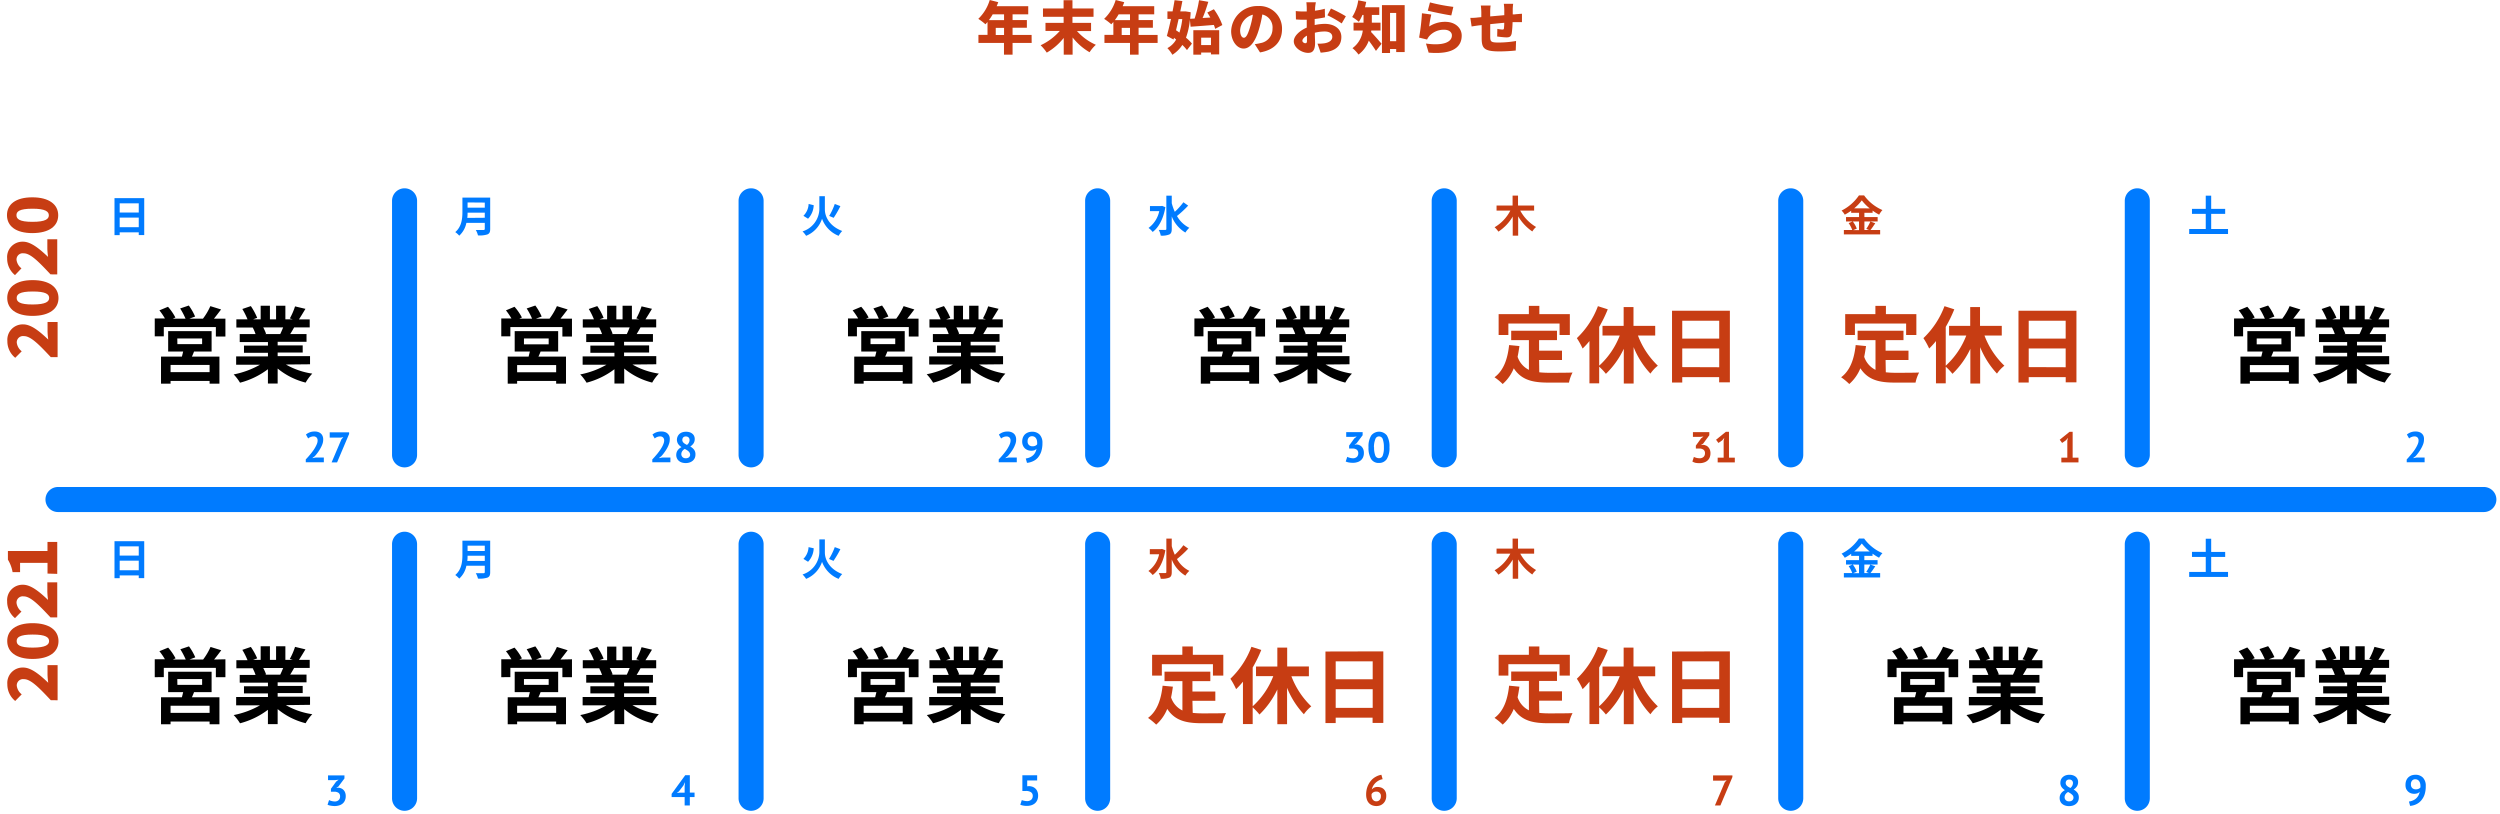 <svg id="Layer_1" data-name="Layer 1" xmlns="http://www.w3.org/2000/svg" width="698.72" height="227.39" viewBox="0 0 698.72 227.39"><defs><style>.cls-1{fill:#007bff;}.cls-2{fill:#c73d13;}</style></defs><title>Artboard 1</title><path class="cls-1" d="M694.21,143.11h-678a3.5,3.5,0,0,1,0-7h678a3.5,3.5,0,0,1,0,7Z"/><path class="cls-1" d="M306.78,226.61a3.5,3.5,0,0,1-3.5-3.5v-71a3.5,3.5,0,0,1,7,0v71A3.5,3.5,0,0,1,306.78,226.61Z"/><path class="cls-1" d="M209.92,226.61a3.5,3.5,0,0,1-3.5-3.5v-71a3.5,3.5,0,0,1,7,0v71A3.49,3.49,0,0,1,209.92,226.61Z"/><path class="cls-1" d="M403.64,226.61a3.49,3.49,0,0,1-3.5-3.5v-71a3.5,3.5,0,0,1,7,0v71A3.5,3.5,0,0,1,403.64,226.61Z"/><path class="cls-1" d="M113.07,226.61a3.49,3.49,0,0,1-3.5-3.5v-71a3.5,3.5,0,1,1,7,0v71A3.5,3.5,0,0,1,113.07,226.61Z"/><path class="cls-1" d="M500.49,226.61a3.5,3.5,0,0,1-3.5-3.5v-71a3.5,3.5,0,0,1,7,0v71A3.49,3.49,0,0,1,500.49,226.61Z"/><path class="cls-1" d="M597.35,226.61a3.5,3.5,0,0,1-3.5-3.5v-71a3.5,3.5,0,0,1,7,0v71A3.5,3.5,0,0,1,597.35,226.61Z"/><path class="cls-1" d="M306.78,130.63a3.5,3.5,0,0,1-3.5-3.5v-71a3.5,3.5,0,0,1,7,0v71A3.5,3.5,0,0,1,306.78,130.63Z"/><path class="cls-1" d="M209.92,130.63a3.5,3.5,0,0,1-3.5-3.5v-71a3.5,3.5,0,1,1,7,0v71A3.49,3.49,0,0,1,209.92,130.63Z"/><path class="cls-1" d="M403.64,130.63a3.49,3.49,0,0,1-3.5-3.5v-71a3.5,3.5,0,0,1,7,0v71A3.5,3.5,0,0,1,403.64,130.63Z"/><path class="cls-1" d="M113.07,130.63a3.49,3.49,0,0,1-3.5-3.5v-71a3.5,3.5,0,1,1,7,0v71A3.5,3.5,0,0,1,113.07,130.63Z"/><path class="cls-1" d="M500.49,130.63a3.5,3.5,0,0,1-3.5-3.5v-71a3.5,3.5,0,0,1,7,0v71A3.49,3.49,0,0,1,500.49,130.63Z"/><path class="cls-1" d="M597.35,130.63a3.5,3.5,0,0,1-3.5-3.5v-71a3.5,3.5,0,0,1,7,0v71A3.5,3.5,0,0,1,597.35,130.63Z"/><path class="cls-1" d="M90.33,122.88a3.61,3.61,0,0,1-.22,1.24,7.48,7.48,0,0,1-.57,1.22,10,10,0,0,1-.75,1.16c-.28.38-.55.72-.81,1l-.64.49v.06l.87-.17h2.3v1.32H85.46v-.8c.19-.2.41-.43.65-.7s.48-.56.72-.85.48-.61.72-.94a9.19,9.19,0,0,0,.62-1,7.08,7.08,0,0,0,.44-.94,2.6,2.6,0,0,0,.16-.87,1.19,1.19,0,0,0-.28-.81,1.16,1.16,0,0,0-.9-.32,2.07,2.07,0,0,0-.78.17,2,2,0,0,0-.68.41l-.62-1.1a3.61,3.61,0,0,1,1.06-.62,3.7,3.7,0,0,1,1.4-.23,2.81,2.81,0,0,1,.94.14,2,2,0,0,1,.75.42,1.84,1.84,0,0,1,.49.69A2.38,2.38,0,0,1,90.33,122.88Z"/><path class="cls-1" d="M92.68,129.23l2.75-6.46.53-.59-.72.12H92.15v-1.47h5.42v.46l-3.36,7.94Z"/><path class="cls-1" d="M40.31,55.38V65.7H38.78v-.76H33.45v.78H32V55.38Zm-6.86,1.44V59.4h5.33V56.82Zm5.33,6.68V60.82H33.45V63.5Z"/><path class="cls-1" d="M187.19,122.88a3.62,3.62,0,0,1-.23,1.24,6.68,6.68,0,0,1-.56,1.22,10.07,10.07,0,0,1-.76,1.16c-.27.38-.54.72-.81,1l-.63.49v.06l.86-.17h2.31v1.32h-5.06v-.8c.2-.2.41-.43.65-.7l.73-.85c.24-.31.48-.61.71-.94a11.3,11.3,0,0,0,.63-1,5.91,5.91,0,0,0,.43-.94,2.62,2.62,0,0,0,.17-.87,1.2,1.2,0,0,0-.29-.81,1.12,1.12,0,0,0-.89-.32,2.08,2.08,0,0,0-.79.17,2,2,0,0,0-.67.41l-.63-1.1a3.63,3.63,0,0,1,2.46-.85,2.87,2.87,0,0,1,1,.14,2,2,0,0,1,1.24,1.11A2.38,2.38,0,0,1,187.19,122.88Z"/><path class="cls-1" d="M189,127.18a2.47,2.47,0,0,1,.11-.75,1.9,1.9,0,0,1,.31-.6,2.65,2.65,0,0,1,.46-.49,5,5,0,0,1,.59-.39,3.1,3.1,0,0,1-.93-.86,2.21,2.21,0,0,1,.34-2.79,2.35,2.35,0,0,1,.8-.47,3.19,3.19,0,0,1,1.06-.16,3,3,0,0,1,1,.14,2.06,2.06,0,0,1,.76.41,1.74,1.74,0,0,1,.5.64,2.05,2.05,0,0,1,.17.83,2.17,2.17,0,0,1-.32,1.2,3.09,3.09,0,0,1-.93.9,3.53,3.53,0,0,1,1.09.93,2.14,2.14,0,0,1,.36,1.29,2.38,2.38,0,0,1-.19,1,2.31,2.31,0,0,1-.56.75,2.63,2.63,0,0,1-.87.49,3.48,3.48,0,0,1-1.1.17,3.42,3.42,0,0,1-1.09-.16,2.48,2.48,0,0,1-.82-.45,1.92,1.92,0,0,1-.53-.7A2.06,2.06,0,0,1,189,127.18Zm3.87-.16a1,1,0,0,0-.14-.5,1.46,1.46,0,0,0-.34-.41,2.36,2.36,0,0,0-.47-.34l-.52-.31a2.07,2.07,0,0,0-.77.71,1.52,1.52,0,0,0-.21.75,1.14,1.14,0,0,0,.33.82,1.2,1.2,0,0,0,.92.34,1.39,1.39,0,0,0,.87-.26A1,1,0,0,0,192.89,127Zm-2.18-4.11a1.12,1.12,0,0,0,.11.5,1.1,1.1,0,0,0,.3.38,2.25,2.25,0,0,0,.42.3,5.42,5.42,0,0,0,.48.26,1.77,1.77,0,0,0,.72-1.35,1,1,0,0,0-.29-.76,1.08,1.08,0,0,0-.72-.26,1,1,0,0,0-.77.28A1,1,0,0,0,190.71,122.91Z"/><path class="cls-1" d="M137,64c0,.87-.21,1.27-.76,1.51a7,7,0,0,1-2.65.28,6,6,0,0,0-.6-1.5c.84,0,1.85,0,2.11,0s.39-.1.39-.35V62.28h-5.14a6.5,6.5,0,0,1-2,3.59,5.78,5.78,0,0,0-1.11-1c1.81-1.54,2-3.83,2-5.66V55.23H137Zm-1.51-3.14V59.44h-4.81c0,.45,0,1-.09,1.46Zm-4.81-4.28v1.46h4.81V56.62Z"/><path class="cls-1" d="M284,122.89a3.59,3.59,0,0,1-.22,1.23,8.47,8.47,0,0,1-.56,1.23,10.88,10.88,0,0,1-.76,1.15c-.28.38-.55.72-.81,1l-.64.49v.06l.87-.17h2.3v1.32h-5.05v-.8c.19-.2.41-.43.65-.7s.48-.55.72-.85.49-.61.72-.93a10.49,10.49,0,0,0,.62-1,5.62,5.62,0,0,0,.44-.94,2.55,2.55,0,0,0,.16-.87,1.19,1.19,0,0,0-.28-.81,1.15,1.15,0,0,0-.89-.31,2.06,2.06,0,0,0-.79.16,2.28,2.28,0,0,0-.68.41l-.62-1.1a3.84,3.84,0,0,1,1.06-.62,3.74,3.74,0,0,1,1.4-.23,2.91,2.91,0,0,1,.95.14,2.34,2.34,0,0,1,.74.42,1.84,1.84,0,0,1,.49.69A2.43,2.43,0,0,1,284,122.89Z"/><path class="cls-1" d="M285.69,123.46a3.43,3.43,0,0,1,.18-1.13,2.71,2.71,0,0,1,.54-.88,2.63,2.63,0,0,1,.87-.57,3.05,3.05,0,0,1,1.17-.21,2.82,2.82,0,0,1,2.13.81,3.29,3.29,0,0,1,.77,2.35,7.52,7.52,0,0,1-.35,2.41,5.18,5.18,0,0,1-.95,1.69,4.19,4.19,0,0,1-1.38,1,4.85,4.85,0,0,1-1.64.43l-.34-1.22a4.08,4.08,0,0,0,1.18-.33,3.29,3.29,0,0,0,.89-.59,2.9,2.9,0,0,0,.6-.8,3.27,3.27,0,0,0,.33-1,1.52,1.52,0,0,1-.61.43,2.69,2.69,0,0,1-.89.12,2.83,2.83,0,0,1-.9-.15,2.56,2.56,0,0,1-.81-.48,2.52,2.52,0,0,1-.57-.8A2.74,2.74,0,0,1,285.69,123.46Zm1.51-.08a1.34,1.34,0,0,0,.38,1,1.4,1.4,0,0,0,1,.35,1.74,1.74,0,0,0,.81-.16,1.42,1.42,0,0,0,.48-.38,4.12,4.12,0,0,0,0-.48,2.84,2.84,0,0,0-.08-.66,1.8,1.8,0,0,0-.26-.58,1.3,1.3,0,0,0-.44-.4,1.33,1.33,0,0,0-.65-.15,1.15,1.15,0,0,0-.91.38A1.59,1.59,0,0,0,287.2,123.38Z"/><path class="cls-1" d="M230.54,58.56c0,1.82,1.12,4.58,4.85,6a6.44,6.44,0,0,0-1,1.35,8.13,8.13,0,0,1-4.64-4.77,7.78,7.78,0,0,1-4.45,4.77,7.17,7.17,0,0,0-1-1.23,6.73,6.73,0,0,0,4.7-6.07V54.83h1.54Zm-3.12-1.21a5.73,5.73,0,0,1-1.58,3.78l-1.3-.81A4.93,4.93,0,0,0,226,57Zm7.46.26A28.32,28.32,0,0,1,233,60.88l-1.25-.53A17.88,17.88,0,0,0,233.31,57Z"/><path class="cls-1" d="M378.09,128.08a1.56,1.56,0,0,0,1.14-.39,1.34,1.34,0,0,0,.39-1,1.21,1.21,0,0,0-.41-1,2,2,0,0,0-1.29-.33h-.86v-.82l1.45-2,.69-.54-.95.1h-2v-1.32h4.59v.86l-1.7,2.26-.52.33v.06l.5-.07a2.4,2.4,0,0,1,.8.19,1.85,1.85,0,0,1,.66.45,2.26,2.26,0,0,1,.45.72,2.8,2.8,0,0,1,.16,1,2.86,2.86,0,0,1-.23,1.22,2.37,2.37,0,0,1-.65.87,2.6,2.6,0,0,1-1,.51,3.85,3.85,0,0,1-1.19.17,6.87,6.87,0,0,1-1.09-.09,3.47,3.47,0,0,1-.92-.28l.43-1.3a3.21,3.21,0,0,0,.68.26A3.76,3.76,0,0,0,378.09,128.08Z"/><path class="cls-1" d="M382.48,125a5.78,5.78,0,0,1,.76-3.28,2.79,2.79,0,0,1,4.39,0,6,6,0,0,1,.71,3.29,5.83,5.83,0,0,1-.76,3.3,2.52,2.52,0,0,1-2.18,1.08,2.43,2.43,0,0,1-2.21-1.13A6.2,6.2,0,0,1,382.48,125Zm1.56,0a6.34,6.34,0,0,0,.32,2.26,1.1,1.1,0,0,0,2.09.07,6,6,0,0,0,.33-2.33,6.53,6.53,0,0,0-.31-2.24,1.1,1.1,0,0,0-1.07-.79,1.07,1.07,0,0,0-1,.74A6.23,6.23,0,0,0,384,125Z"/><path class="cls-1" d="M325.71,57.9c-.55,3.25-1.87,5.69-3.56,6.93A5.5,5.5,0,0,0,321,63.71,7.84,7.84,0,0,0,324,59h-2.6V57.59h3.13l.26-.05Zm6.37-.43a29.64,29.64,0,0,1-3.13,2.9,8,8,0,0,0,3.46,3.3A6.28,6.28,0,0,0,331.3,65a9.17,9.17,0,0,1-3.81-4.52V64c0,.86-.19,1.29-.68,1.53a5.53,5.53,0,0,1-2.39.33,5.86,5.86,0,0,0-.56-1.6c.79,0,1.54,0,1.79,0s.33-.09.33-.29V54.68h1.51v2.11a16,16,0,0,0,.85,2.41,19.19,19.19,0,0,0,2.41-2.67Z"/><path class="cls-2" d="M475,128.08a1.54,1.54,0,0,0,1.13-.39,1.34,1.34,0,0,0,.39-1,1.18,1.18,0,0,0-.41-1,2,2,0,0,0-1.28-.33h-.86v-.82l1.45-2,.68-.54-.95.1h-2v-1.32h4.58v.86L476,124l-.53.33v.06l.51-.07a2.35,2.35,0,0,1,.79.19,1.69,1.69,0,0,1,.66.45,2.1,2.1,0,0,1,.45.72,2.59,2.59,0,0,1,.17,1,3,3,0,0,1-.23,1.22,2.37,2.37,0,0,1-.65.87,2.73,2.73,0,0,1-1,.51,3.74,3.74,0,0,1-1.18.17,7,7,0,0,1-1.1-.09A3.38,3.38,0,0,1,473,129l.42-1.3a3.52,3.52,0,0,0,.69.26A3.7,3.7,0,0,0,475,128.08Z"/><path class="cls-2" d="M480.07,127.91h1.67v-4.74l.18-.81-.58.71-1.06.73-.66-.9,2.73-2.21h.88v7.22h1.63v1.32h-4.79Z"/><path class="cls-2" d="M424.89,58.86a11.83,11.83,0,0,0,4.43,4.58,5.53,5.53,0,0,0-1.06,1.25,13.31,13.31,0,0,1-3.95-4.23v5.41h-1.52V60.52a12.79,12.79,0,0,1-4,4.22,7.32,7.32,0,0,0-1.07-1.23,11.36,11.36,0,0,0,4.4-4.65h-3.85V57.45h4.48V54.66h1.52v2.79h4.5v1.41Z"/><path class="cls-2" d="M576.12,127.91h1.67v-4.74l.18-.81-.57.7-1.07.74-.66-.9,2.74-2.21h.87v7.22h1.63v1.32h-4.79Z"/><path class="cls-2" d="M524.12,62.4c-.46.66-.93,1.39-1.35,1.89h2.71v1.23H515.34V64.29h2.34a8.3,8.3,0,0,0-1-1.93l1.09-.46h-1.83V60.67h3.64V59.48h-2.2V58.9A16.62,16.62,0,0,1,515.59,60a5.84,5.84,0,0,0-.89-1.15,12.76,12.76,0,0,0,4.85-4.23H521a12.34,12.34,0,0,0,5.12,4.09A6.59,6.59,0,0,0,525.2,60a15.22,15.22,0,0,1-1.83-1.14v.62h-2.29v1.19h3.7V61.9h-3.7v2.39h1.31l-.78-.32a11.93,11.93,0,0,0,1.14-2.07Zm-6.28-.5a8,8,0,0,1,1.11,2l-1,.42h1.62V61.9Zm4.72-3.66A12.82,12.82,0,0,1,520.35,56a12.78,12.78,0,0,1-2.12,2.22Z"/><path class="cls-1" d="M677.47,122.88a3.61,3.61,0,0,1-.22,1.24,7.48,7.48,0,0,1-.57,1.22,11.51,11.51,0,0,1-.75,1.16c-.28.38-.55.72-.81,1l-.64.49v.06l.87-.17h2.3v1.32h-5v-.8c.19-.2.41-.43.64-.7s.49-.56.73-.85.48-.61.72-.94a11.16,11.16,0,0,0,.62-1,7.08,7.08,0,0,0,.44-.94,2.6,2.6,0,0,0,.16-.87,1.19,1.19,0,0,0-.28-.81,1.16,1.16,0,0,0-.9-.32,2.07,2.07,0,0,0-.78.17,2,2,0,0,0-.68.41l-.62-1.1a3.61,3.61,0,0,1,1.06-.62,3.7,3.7,0,0,1,1.4-.23,2.81,2.81,0,0,1,.94.14,2,2,0,0,1,.75.42,1.84,1.84,0,0,1,.49.69A2.38,2.38,0,0,1,677.47,122.88Z"/><path class="cls-1" d="M622.71,64v1.4H611.85V64h4.63V59.78h-3.85V58.37h3.85V54.69H618v3.68h3.91v1.41H618V64Z"/><path class="cls-1" d="M93.52,224a1.54,1.54,0,0,0,1.14-.39,1.34,1.34,0,0,0,.39-1,1.21,1.21,0,0,0-.41-1,2,2,0,0,0-1.29-.33h-.86v-.82l1.45-2,.69-.54-.95.11h-2v-1.32h4.59v.86l-1.7,2.26-.52.33v.06l.5-.07a2.4,2.4,0,0,1,.8.19,1.85,1.85,0,0,1,.66.45,2,2,0,0,1,.45.72,2.79,2.79,0,0,1,.17,1,2.85,2.85,0,0,1-.24,1.22,2.27,2.27,0,0,1-.65.87,2.6,2.6,0,0,1-1,.51,4.17,4.17,0,0,1-1.19.17,5.89,5.89,0,0,1-1.09-.1,3,3,0,0,1-.91-.27l.42-1.3a3.1,3.1,0,0,0,.69.26A3.61,3.61,0,0,0,93.52,224Z"/><path class="cls-1" d="M40.31,151.26v10.32H38.78v-.76H33.45v.78H32V151.26Zm-6.86,1.44v2.58h5.33V152.7Zm5.33,6.68V156.7H33.45v2.68Z"/><path class="cls-1" d="M194.12,222.77H192.8v2.34h-1.45v-2.34h-3.64v-.89l3.81-5.23h1.28v4.88h1.32Zm-2.77-3.08.11-1h-.05l-.41.86-1.25,1.63-.6.45.77-.09h1.43Z"/><path class="cls-1" d="M137,159.92c0,.87-.21,1.27-.76,1.51a7,7,0,0,1-2.65.28,6,6,0,0,0-.6-1.5c.84,0,1.85,0,2.11,0s.39-.1.39-.35v-1.74h-5.14a6.5,6.5,0,0,1-2,3.59,5.78,5.78,0,0,0-1.11-1c1.81-1.54,2-3.83,2-5.66v-3.94H137Zm-1.51-3.14v-1.46h-4.81c0,.45,0,1-.09,1.46Zm-4.81-4.28V154h4.81V152.5Z"/><path class="cls-1" d="M287,223.9a1.75,1.75,0,0,0,1.21-.38,1.38,1.38,0,0,0,.43-1.06,1.17,1.17,0,0,0-.5-1.05,2.41,2.41,0,0,0-1.4-.34l-1,0v-4.4h4.13v1.47h-2.78v1.62l.49-.05a3.5,3.5,0,0,1,1.06.21,2.5,2.5,0,0,1,.81.54,2.32,2.32,0,0,1,.51.83,2.85,2.85,0,0,1,.18,1.08,3.06,3.06,0,0,1-.24,1.25,2.51,2.51,0,0,1-.66.9,2.93,2.93,0,0,1-1,.54,4.26,4.26,0,0,1-1.26.18,5.64,5.64,0,0,1-1-.09,3.65,3.65,0,0,1-.82-.24l.42-1.3a2.63,2.63,0,0,0,.6.18A3.72,3.72,0,0,0,287,223.9Z"/><path class="cls-1" d="M230.54,154.44c0,1.82,1.12,4.58,4.85,6a6.44,6.44,0,0,0-1,1.35,8.13,8.13,0,0,1-4.64-4.77,7.78,7.78,0,0,1-4.45,4.77,7.17,7.17,0,0,0-1-1.23,6.73,6.73,0,0,0,4.7-6.07v-3.74h1.54Zm-3.12-1.21a5.73,5.73,0,0,1-1.58,3.78l-1.3-.81a4.93,4.93,0,0,0,1.44-3.28Zm7.46.26a28.32,28.32,0,0,1-1.93,3.27l-1.25-.53a17.88,17.88,0,0,0,1.61-3.32Z"/><path class="cls-2" d="M387.44,222.51a3,3,0,0,1-.2,1.09,2.6,2.6,0,0,1-.56.88,2.68,2.68,0,0,1-.87.59,2.9,2.9,0,0,1-1.12.21,3.31,3.31,0,0,1-1.15-.2,2.56,2.56,0,0,1-.9-.59,2.7,2.7,0,0,1-.6-1,4.18,4.18,0,0,1-.22-1.39,6.6,6.6,0,0,1,.34-2.15,5.51,5.51,0,0,1,.93-1.67,4.66,4.66,0,0,1,1.36-1.15,4.84,4.84,0,0,1,1.63-.59l.35,1.24a3.32,3.32,0,0,0-1.1.37,4.36,4.36,0,0,0-.9.66,4.19,4.19,0,0,0-.66.86,3.35,3.35,0,0,0-.37,1,1.87,1.87,0,0,1,.62-.51,2,2,0,0,1,1-.21,3,3,0,0,1,1,.17,2.12,2.12,0,0,1,.77.49,2.28,2.28,0,0,1,.51.82A3.09,3.09,0,0,1,387.44,222.51Zm-1.51.08a1.18,1.18,0,0,0-1.32-1.34,1.48,1.48,0,0,0-.81.21,1.32,1.32,0,0,0-.47.51,2.15,2.15,0,0,0,0,.23v.19a1.88,1.88,0,0,0,.09.57,1.37,1.37,0,0,0,.24.5,1.22,1.22,0,0,0,.42.36,1.11,1.11,0,0,0,.6.14,1.19,1.19,0,0,0,.91-.38A1.4,1.4,0,0,0,385.93,222.59Z"/><path class="cls-2" d="M325.71,153.78c-.55,3.25-1.87,5.69-3.56,6.93a5.5,5.5,0,0,0-1.19-1.12,7.84,7.84,0,0,0,3-4.68h-2.6v-1.44h3.13l.26-.05Zm6.37-.43a29.64,29.64,0,0,1-3.13,2.9,8,8,0,0,0,3.46,3.3,6.28,6.28,0,0,0-1.11,1.33,9.21,9.21,0,0,1-3.81-4.52v3.54c0,.86-.19,1.29-.68,1.53a5.53,5.53,0,0,1-2.39.33,5.86,5.86,0,0,0-.56-1.6c.79,0,1.54,0,1.79,0s.33-.09.33-.29v-9.34h1.51v2.11a16,16,0,0,0,.85,2.41,19.19,19.19,0,0,0,2.41-2.67Z"/><path class="cls-2" d="M479.3,225.11l2.75-6.46.53-.59-.72.12h-3.08v-1.47h5.41v.46l-3.36,7.94Z"/><path class="cls-2" d="M424.89,154.74a11.83,11.83,0,0,0,4.43,4.58,5.53,5.53,0,0,0-1.06,1.25,13.31,13.31,0,0,1-3.95-4.23v5.41h-1.52V156.4a12.79,12.79,0,0,1-4,4.22,7.32,7.32,0,0,0-1.07-1.23,11.36,11.36,0,0,0,4.4-4.65h-3.85v-1.41h4.48v-2.79h1.52v2.79h4.5v1.41Z"/><path class="cls-1" d="M575.65,223.06a2.48,2.48,0,0,1,.1-.75,2.13,2.13,0,0,1,.31-.6,2.71,2.71,0,0,1,.47-.49,4.89,4.89,0,0,1,.58-.39,3.19,3.19,0,0,1-.92-.86,2,2,0,0,1-.34-1.21,2.29,2.29,0,0,1,.17-.87,2.11,2.11,0,0,1,.51-.71,2.47,2.47,0,0,1,.79-.47,3.23,3.23,0,0,1,1.06-.17,3.12,3.12,0,0,1,1,.15,2.42,2.42,0,0,1,.76.41,1.83,1.83,0,0,1,.49.64,1.9,1.9,0,0,1,.17.83,2.09,2.09,0,0,1-.32,1.2,3.09,3.09,0,0,1-.93.9,3.31,3.31,0,0,1,1.09.93,2.17,2.17,0,0,1,.37,1.29,2.38,2.38,0,0,1-.2,1,2.17,2.17,0,0,1-.56.75,2.68,2.68,0,0,1-.86.49,3.59,3.59,0,0,1-1.11.17,3.31,3.31,0,0,1-1.08-.16,2.54,2.54,0,0,1-.83-.45,1.84,1.84,0,0,1-.53-.7A2.21,2.21,0,0,1,575.65,223.06Zm3.86-.15a1.07,1.07,0,0,0-.13-.51A1.69,1.69,0,0,0,579,222a2.29,2.29,0,0,0-.46-.34l-.53-.31a2,2,0,0,0-.77.71,1.52,1.52,0,0,0-.21.75,1.14,1.14,0,0,0,.33.82,1.21,1.21,0,0,0,.92.34,1.39,1.39,0,0,0,.87-.26A1,1,0,0,0,579.51,222.91Zm-2.17-4.12a1,1,0,0,0,.11.5,1.2,1.2,0,0,0,.29.38,2.25,2.25,0,0,0,.42.3c.16.09.32.18.49.26a1.8,1.8,0,0,0,.72-1.35,1,1,0,0,0-.3-.76,1,1,0,0,0-.71-.25,1,1,0,0,0-.78.27A1,1,0,0,0,577.34,218.79Z"/><path class="cls-1" d="M524.12,158.28c-.46.66-.93,1.39-1.35,1.89h2.71v1.23H515.34v-1.23h2.34a8.3,8.3,0,0,0-1-1.93l1.09-.46h-1.83v-1.23h3.64v-1.19h-2.2v-.58a16.62,16.62,0,0,1-1.79,1.11,5.84,5.84,0,0,0-.89-1.15,12.76,12.76,0,0,0,4.85-4.23H521a12.34,12.34,0,0,0,5.12,4.09,6.59,6.59,0,0,0-.94,1.28,15.22,15.22,0,0,1-1.83-1.14v.62h-2.29v1.19h3.7v1.23h-3.7v2.39h1.31l-.78-.32a11.93,11.93,0,0,0,1.14-2.07Zm-6.28-.5a8,8,0,0,1,1.11,2l-1,.42h1.62v-2.39Zm4.72-3.66a12.82,12.82,0,0,1-2.21-2.22,12.78,12.78,0,0,1-2.12,2.22Z"/><path class="cls-1" d="M672.31,219.34a3.43,3.43,0,0,1,.18-1.13,2.71,2.71,0,0,1,.54-.88,2.82,2.82,0,0,1,.87-.58,3.25,3.25,0,0,1,1.17-.21,2.82,2.82,0,0,1,2.13.82,3.25,3.25,0,0,1,.77,2.35,7.25,7.25,0,0,1-.35,2.41,5.1,5.1,0,0,1-1,1.69,4.06,4.06,0,0,1-1.37,1,4.91,4.91,0,0,1-1.65.43l-.33-1.22a4,4,0,0,0,1.17-.33,3.14,3.14,0,0,0,.89-.59,3.19,3.19,0,0,0,.61-.81,3.75,3.75,0,0,0,.33-1,1.55,1.55,0,0,1-.62.43,2.94,2.94,0,0,1-1.79,0,2.23,2.23,0,0,1-.8-.47,2.39,2.39,0,0,1-.58-.8A2.74,2.74,0,0,1,672.31,219.34Zm1.51-.08a1.34,1.34,0,0,0,.38,1,1.41,1.41,0,0,0,1,.35,1.87,1.87,0,0,0,.8-.16,1.25,1.25,0,0,0,.48-.38,4.23,4.23,0,0,0,0-.48,2.39,2.39,0,0,0-.09-.66,1.61,1.61,0,0,0-.26-.58,1.21,1.21,0,0,0-.44-.4,1.29,1.29,0,0,0-.64-.15,1.12,1.12,0,0,0-.91.38A1.54,1.54,0,0,0,673.82,219.26Z"/><path class="cls-1" d="M622.71,159.84v1.4H611.85v-1.4h4.63v-4.18h-3.85v-1.41h3.85v-3.68H618v3.68h3.91v1.41H618v4.18Z"/><path class="cls-2" d="M430.21,104.05a24.67,24.67,0,0,0,2.65.14c1.26,0,5.09,0,6.65-.07a10.5,10.5,0,0,0-1,2.81h-5.82c-4.28,0-7.47-.7-9.61-4a11.58,11.58,0,0,1-3.1,4.4,16.13,16.13,0,0,0-2.28-1.89c2.52-1.86,3.66-5.07,4.08-9l2.88.28c-.14,1-.3,2-.51,3a6.29,6.29,0,0,0,3.16,3.65V95.06h-4.95V92.43h12.8v2.63h-5V98h6.4v2.61h-6.4Zm-8.64-10.43h-2.72V87.8h8.45V85.48h2.93V87.8h8.52v5.82h-2.87V90.43H421.57Z"/><path class="cls-2" d="M457.79,93.78a22.68,22.68,0,0,0,5.56,8.43,9.68,9.68,0,0,0-2.07,2.21,23.58,23.58,0,0,1-4.7-7.4v10.17h-2.75V97.48a23.44,23.44,0,0,1-5,7,15.4,15.4,0,0,0-1.88-2v4.65h-2.72V95.32a20.65,20.65,0,0,1-1.91,2.09,20,20,0,0,0-1.61-2.9,23.86,23.86,0,0,0,5.89-8.94l2.75.88a36.45,36.45,0,0,1-2.4,4.91v10.85a22.15,22.15,0,0,0,5.75-8.43h-4.82v-2.7h5.91V85.83h2.75v5.25h6.07v2.7Z"/><path class="cls-2" d="M483.48,86.85v20h-3V105.4H470.17v1.51h-2.86V86.85Zm-13.31,2.79v5H480.5v-5Zm10.33,13V97.39H470.17v5.21Z"/><path class="cls-2" d="M527.06,104.05a24.86,24.86,0,0,0,2.66.14c1.25,0,5.09,0,6.65-.07a10.51,10.51,0,0,0-1,2.81h-5.81c-4.29,0-7.47-.7-9.61-4a11.69,11.69,0,0,1-3.1,4.4,16.71,16.71,0,0,0-2.28-1.89c2.51-1.86,3.65-5.07,4.07-9l2.89.28c-.14,1-.3,2-.51,3a6.25,6.25,0,0,0,3.16,3.65V95.06h-5V92.43H532v2.63h-5V98h6.4v2.61h-6.4Zm-8.63-10.43h-2.72V87.8h8.44V85.48h2.94V87.8h8.51v5.82h-2.86V90.43H518.43Z"/><path class="cls-2" d="M554.64,93.78a22.81,22.81,0,0,0,5.56,8.43,10.14,10.14,0,0,0-2.07,2.21,23.94,23.94,0,0,1-4.7-7.4v10.17h-2.74V97.48a23.44,23.44,0,0,1-5,7,16.11,16.11,0,0,0-1.88-2v4.65h-2.73V95.32a20.6,20.6,0,0,1-1.9,2.09,20,20,0,0,0-1.61-2.9,24,24,0,0,0,5.89-8.94l2.74.88a36.37,36.37,0,0,1-2.39,4.91v10.85a22.13,22.13,0,0,0,5.74-8.43h-4.81v-2.7h5.91V85.83h2.74v5.25h6.08v2.7Z"/><path class="cls-2" d="M580.34,86.85v20h-3V105.4H567v1.51h-2.86V86.85ZM567,89.64v5h10.33v-5Zm10.33,13V97.39H567v5.21Z"/><path class="cls-2" d="M333.35,199.24a24.81,24.81,0,0,0,2.65.14c1.26,0,5.1,0,6.66-.07a10.24,10.24,0,0,0-1,2.82h-5.82c-4.28,0-7.47-.7-9.61-4a11.67,11.67,0,0,1-3.09,4.4,17.3,17.3,0,0,0-2.28-1.88c2.51-1.86,3.65-5.08,4.07-9l2.88.27c-.14,1-.3,2-.51,3a6.24,6.24,0,0,0,3.17,3.65v-8.21h-5v-2.63h12.8v2.63h-5v2.91h6.4v2.6h-6.4Zm-8.63-10.42H322V183h8.45v-2.33h2.93V183h8.52v5.82H339v-3.19H324.72Z"/><path class="cls-2" d="M360.93,189a22.76,22.76,0,0,0,5.56,8.42,10.14,10.14,0,0,0-2.07,2.21,23.65,23.65,0,0,1-4.7-7.4v10.17H357v-9.7a23.73,23.73,0,0,1-5,7,16.27,16.27,0,0,0-1.89-2v4.66h-2.72V190.52a23.05,23.05,0,0,1-1.91,2.09,21,21,0,0,0-1.6-2.91,23.88,23.88,0,0,0,5.88-8.93l2.75.88a36.45,36.45,0,0,1-2.4,4.91V197.4a22,22,0,0,0,5.75-8.42h-4.82v-2.7H357V181h2.75v5.26h6.07V189Z"/><path class="cls-2" d="M386.62,182.05v20h-3v-1.47H373.31v1.51h-2.86v-20Zm-13.31,2.79v5h10.34v-5Zm10.34,13v-5.21H373.31v5.21Z"/><path class="cls-2" d="M430.21,199.24a24.67,24.67,0,0,0,2.65.14c1.26,0,5.09,0,6.65-.07a10.57,10.57,0,0,0-1,2.82h-5.82c-4.28,0-7.47-.7-9.61-4a11.62,11.62,0,0,1-3.1,4.39,16.08,16.08,0,0,0-2.28-1.88c2.52-1.86,3.66-5.07,4.08-9l2.88.28c-.14,1-.3,2-.51,2.95a6.26,6.26,0,0,0,3.16,3.65v-8.21h-4.95v-2.63h12.8v2.63h-5v2.91h6.4v2.6h-6.4Zm-8.64-10.42h-2.72V183h8.45v-2.33h2.93V183h8.52v5.82h-2.87v-3.19H421.57Z"/><path class="cls-2" d="M457.79,189a22.64,22.64,0,0,0,5.56,8.42,9.68,9.68,0,0,0-2.07,2.21,23.47,23.47,0,0,1-4.7-7.4v10.17h-2.75v-9.7a23.44,23.44,0,0,1-5,7,15.46,15.46,0,0,0-1.88-2v4.66h-2.72V190.52a23.05,23.05,0,0,1-1.91,2.09,20.63,20.63,0,0,0-1.61-2.91,23.9,23.9,0,0,0,5.89-8.93l2.75.88a36.45,36.45,0,0,1-2.4,4.91V197.4a22.11,22.11,0,0,0,5.75-8.42h-4.82v-2.7h5.91V181h2.75v5.26h6.07V189Z"/><path class="cls-2" d="M483.48,182.05v20h-3v-1.47H470.17v1.51h-2.86v-20Zm-13.31,2.79v5H480.5v-5Zm10.33,13v-5.21H470.17v5.21Z"/><path class="cls-2" d="M14.2,99.82C11,96.41,8.63,93.93,6.69,93.94a1.75,1.75,0,0,0-2,1.85,3.6,3.6,0,0,0,1.38,2.39L4.26,100a5.91,5.91,0,0,1-2.2-4.69,4.3,4.3,0,0,1,4.43-4.65c2.3,0,4.76,2.13,7,4.25a19,19,0,0,1-.2-2.31V90H16.1l0,9.81Z"/><path class="cls-2" d="M9.14,88.29c-4.71,0-7.11-2-7.12-5s2.4-5,7.09-5,7.23,2,7.24,5S13.85,88.27,9.14,88.29Zm0-6.82c-3.72,0-4.48.81-4.48,1.82s.77,1.82,4.49,1.81,4.6-.83,4.59-1.84S12.84,81.46,9.12,81.47Z"/><path class="cls-2" d="M14.12,76.68c-3.2-3.41-5.57-5.89-7.5-5.88a1.74,1.74,0,0,0-2,1.85A3.58,3.58,0,0,0,6,75L4.19,76.89A5.91,5.91,0,0,1,2,72.2a4.3,4.3,0,0,1,4.43-4.65c2.29,0,4.75,2.13,7,4.25-.09-.7-.19-1.67-.2-2.32v-2.6H16l0,9.81Z"/><path class="cls-2" d="M9.07,65.15c-4.71,0-7.11-2-7.12-5s2.39-5,7.08-5,7.23,2,7.24,5S13.78,65.13,9.07,65.15Zm0-6.82c-3.72,0-4.48.81-4.47,1.82S5.33,62,9.06,62s4.59-.83,4.59-1.83S12.77,58.31,9,58.33Z"/><path class="cls-2" d="M14.2,195.7c-3.21-3.41-5.57-5.89-7.51-5.88a1.75,1.75,0,0,0-2,1.85,3.6,3.6,0,0,0,1.38,2.39l-1.82,1.85a5.94,5.94,0,0,1-2.2-4.69,4.3,4.3,0,0,1,4.43-4.65c2.3,0,4.76,2.13,7,4.25a19,19,0,0,1-.2-2.32v-2.6H16.1l0,9.81Z"/><path class="cls-2" d="M9.14,184.17c-4.71,0-7.11-2-7.12-5s2.4-5,7.09-5,7.23,2,7.24,5S13.85,184.15,9.14,184.17Zm0-6.82c-3.72,0-4.48.81-4.48,1.82S5.41,181,9.13,181s4.6-.84,4.59-1.84S12.84,177.34,9.12,177.35Z"/><path class="cls-2" d="M14.12,172.56c-3.2-3.41-5.57-5.89-7.5-5.88a1.74,1.74,0,0,0-2,1.85A3.6,3.6,0,0,0,6,170.92l-1.81,1.84A5.92,5.92,0,0,1,2,168.08a4.31,4.31,0,0,1,4.43-4.65c2.3,0,4.76,2.13,7,4.25a21.18,21.18,0,0,1-.2-2.32v-2.6H16l0,9.8Z"/><path class="cls-2" d="M13.28,160.31v-3l-7.67,0v2.6H3.52a9.94,9.94,0,0,0-1.31-3.49V154l11.06,0v-2.54H16l0,8.93Z"/><path class="cls-2" d="M288.34,12H283v3.28h-2.4V12h-7.14V9.75H276V6.15l-.58.64a15.24,15.24,0,0,0-2-1.52A12.05,12.05,0,0,0,276.62,0L279,.61c-.13.37-.28.75-.44,1.12h8.82V4H283V5.6h4V7.76h-4v2h5.32ZM277.45,4a14.36,14.36,0,0,1-1.07,1.63h4.24V4Zm3.17,5.78v-2H278.3v2Z"/><path class="cls-2" d="M301,8.68a15.34,15.34,0,0,0,5.28,3.84,10.66,10.66,0,0,0-1.76,2.08,16.77,16.77,0,0,1-4.74-4.13v4.8h-2.48V10.6a16.87,16.87,0,0,1-4.74,4.11,13.06,13.06,0,0,0-1.72-2.06,16.23,16.23,0,0,0,5.36-4h-4V6.39h5.07V4.69H291.5V2.37h5.76V.06h2.48V2.37h5.89V4.69h-5.89v1.7h5.2V8.68Z"/><path class="cls-2" d="M323.54,12h-5.32v3.28h-2.4V12h-7.14V9.75h2.49V6.15l-.58.64a15.24,15.24,0,0,0-2-1.52A12.05,12.05,0,0,0,311.82,0l2.39.61c-.13.37-.28.75-.44,1.12h8.82V4h-4.37V5.6h4V7.76h-4v2h5.32ZM312.65,4a14.36,14.36,0,0,1-1.07,1.63h4.24V4Zm3.17,5.78v-2H313.5v2Z"/><path class="cls-2" d="M332.56,5.54a20.12,20.12,0,0,1-1.09,5,9.94,9.94,0,0,1,1.66,1.65L331.74,14a11.23,11.23,0,0,0-1.29-1.44,8.93,8.93,0,0,1-2.79,2.75,9.21,9.21,0,0,0-1.39-1.86,6.14,6.14,0,0,0,2.45-2.4l-.6-.48-.12.48-1.88-1c.37-1.28.77-3,1.16-4.75h-1V3.19h1.44c.21-1.09.4-2.15.56-3.14l2.18.24c-.17.93-.37,1.9-.59,2.9H331l.4,0,1.37.22c0,.64-.08,1.25-.14,1.84l1.25-.06A32.14,32.14,0,0,0,335.12.05l2.59.46c-.48,1.54-1,3.17-1.6,4.52l2.16-.13c-.27-.48-.56-1-.85-1.39l1.84-.93A17.42,17.42,0,0,1,341.63,7l-2,1.06a8.8,8.8,0,0,0-.37-1.09c-2.29.19-4.69.37-6.5.5Zm-3.16-.21c-.24,1.07-.47,2.13-.72,3.12.31.21.63.42.95.66a18.37,18.37,0,0,0,.8-3.78Zm4.12,3.11h7.23v6.77h-2.3v-.52h-2.74v.58h-2.19Zm2.19,2.09V12.6h2.74V10.53Z"/><path class="cls-2" d="M352.16,14.65l-1.47-2.31a11.16,11.16,0,0,0,1.57-.29,4,4,0,0,0,3.39-4,3.7,3.7,0,0,0-2.85-4,31.89,31.89,0,0,1-.95,4.18c-.94,3.2-2.38,5.34-4.27,5.34s-3.49-2.14-3.49-4.88a7.3,7.3,0,0,1,7.56-7,6.28,6.28,0,0,1,6.66,6.45C358.31,11.48,356.32,13.94,352.16,14.65Zm-4.52-4.1c.65,0,1.13-1,1.7-2.84a23.47,23.47,0,0,0,.82-3.6,4.78,4.78,0,0,0-3.56,4.33C346.6,9.83,347.09,10.55,347.64,10.55Z"/><path class="cls-2" d="M367.55,2.18c0,.27,0,.54-.05.81a19.44,19.44,0,0,0,2.77-.54l.05,2.4c-.88.19-1.9.35-2.88.46,0,.34,0,.68,0,1V7a13.83,13.83,0,0,1,2.82-.33c2.53,0,4.63,1.29,4.63,3.66,0,1.88-.87,3.41-3.61,4.1a19.35,19.35,0,0,1-2.17.29l-.88-2.51a11.65,11.65,0,0,0,2-.12c1.23-.21,2.13-.8,2.13-1.77s-.8-1.52-2.13-1.52a11.31,11.31,0,0,0-2.74.35c0,1.2.06,2.32.06,2.81,0,2.26-.8,2.82-1.95,2.82-1.73,0-4-1.41-4-3.25,0-1.44,1.6-2.94,3.62-3.82,0-.42,0-.84,0-1.25V5.51h-.69a19.19,19.19,0,0,1-2.33-.08l-.05-2.34a17.65,17.65,0,0,0,2.3.12c.24,0,.5,0,.77,0v-1c0-.33-.06-1.26-.11-1.57h2.66A15.67,15.67,0,0,0,367.55,2.18Zm-2.74,9.9c.24,0,.47-.06.47-.62,0-.3,0-.85,0-1.5-.8.44-1.28,1-1.28,1.42S364.51,12.08,364.81,12.08Zm11.34-7.53-1.16,2a29.31,29.31,0,0,0-4-2.28l1-1.89A38.17,38.17,0,0,1,376.15,4.55Z"/><path class="cls-2" d="M383.26,8.53a2.65,2.65,0,0,1-.06.42c.85.86,2.51,2.77,2.93,3.28l-1.57,2c-.51-.83-1.28-1.92-2-2.87a8.41,8.41,0,0,1-2.87,3.89A9.22,9.22,0,0,0,378,13.46a7.16,7.16,0,0,0,2.88-4.93H378.3V6.34h2.79V4.18h-.31a11.42,11.42,0,0,1-1,1.92,15,15,0,0,0-1.86-1.35A11.46,11.46,0,0,0,379.61.08l2.23.45c-.1.49-.21,1-.35,1.5h4V4.18h-2.08V6.34h2.43V8.53Zm9.33-7.09V14.55h-2.37V13.7H388.5v1.11h-2.26V1.44Zm-2.37,10.08V3.62H388.5v7.9Z"/><path class="cls-2" d="M399.45,7.4a8.07,8.07,0,0,1,4.44-1.3c3,0,4.64,1.87,4.64,3.84,0,3-2.19,5.38-9.24,4.77l-.75-2.54c4.68.68,7.25-.33,7.25-2.28,0-.91-.86-1.58-2.14-1.58a5.4,5.4,0,0,0-4.15,1.74,4.18,4.18,0,0,0-.65,1l-2.23-.54a57.65,57.65,0,0,0,.8-6.8l2.61.35A25.16,25.16,0,0,0,399.45,7.4Zm6.74-5.48-.57,2.39c-1.68-.23-5.3-1-6.57-1.32l.61-2.32A50,50,0,0,0,406.19,1.92Z"/><path class="cls-2" d="M422.79,2.58c0,.56,0,1,0,1.45.31,0,.61,0,.88-.06l1.7-.13V6.19c-.3,0-1.28,0-1.71,0l-.91,0a27.65,27.65,0,0,1-.24,3.13c-.2.92-.63,1.13-1.49,1.13-.56,0-2-.16-2.58-.25l.05-2.13a10.07,10.07,0,0,0,1.41.19c.27,0,.4-.05.43-.34a14.74,14.74,0,0,0,.09-1.55c-1.28.11-2.68.26-3.92.38,0,1.37,0,2.74,0,3.45,0,1.48.23,1.69,2.42,1.69a30.27,30.27,0,0,0,4.8-.43l-.09,2.66a45,45,0,0,1-4.52.25c-4.38,0-5-.88-5-3.77,0-.69,0-2.15,0-3.59l-.72.08c-.51.06-1.68.24-2.09.31L410.94,5c.43,0,1.25,0,2.19-.13l.88-.08V3.55a15,15,0,0,0-.14-2h2.74a12.86,12.86,0,0,0-.12,1.87c0,.27,0,.69,0,1.17l3.94-.35V2.69a15,15,0,0,0-.13-1.62h2.61A13.34,13.34,0,0,0,422.79,2.58Z"/><path d="M63,89.06v5H60.33V91.41H45.78V94H43.25v-5h2.84a18.78,18.78,0,0,0-1.54-2.26l2.4-1a15,15,0,0,1,2.07,3l-.75.33h3.59a19.84,19.84,0,0,0-1.51-2.86l2.42-.82a15.6,15.6,0,0,1,1.76,3.08l-1.62.6h3.81a17.2,17.2,0,0,0,2.07-3.51l3,.93c-.67.88-1.37,1.81-2,2.58Zm-8.77,9.19c-.19.51-.39,1-.6,1.42h7.7v7.56H58.58v-.76H47.67v.76H45V99.67h5.84c.12-.46.26-1,.35-1.42H47v-5.7H59.14v5.7ZM58.58,102H47.67v2H58.58Zm-9-5.81h6.91V94.6H49.55Z"/><path d="M79.9,101.88a20.84,20.84,0,0,0,7.38,2.54,13,13,0,0,0-1.86,2.51A19.92,19.92,0,0,1,77.6,103v4.19H74.88v-4a22.09,22.09,0,0,1-7.8,3.77,12.22,12.22,0,0,0-1.77-2.31,24.4,24.4,0,0,0,7.36-2.72H66V99.6h8.89v-1h-6.7v-2h6.7v-1H67V93.37h4.42a10.12,10.12,0,0,0-.79-1.82l.28,0H66.06V89.25h3.12a21.68,21.68,0,0,0-1.45-2.89l2.38-.81a18.06,18.06,0,0,1,1.77,3.28l-1.14.42h2.11v-3.8h2.59v3.8h1.72v-3.8h2.6v3.8h2.07L81,89a18.17,18.17,0,0,0,1.46-3.37l2.91.69c-.65,1.08-1.28,2.12-1.81,2.94h3V91.5H82.21c-.38.68-.75,1.31-1.1,1.87h4.56v2.16H77.6v1h7v2h-7v1h9.05v2.28ZM73.57,91.5a13.23,13.23,0,0,1,.8,1.8l-.4.07h4.35c.28-.56.56-1.24.82-1.87Z"/><path d="M159.86,89.06v5h-2.68V91.41H142.64V94H140.1v-5h2.84a19.93,19.93,0,0,0-1.53-2.26l2.39-1a14.57,14.57,0,0,1,2.07,3l-.74.33h3.58a18,18,0,0,0-1.51-2.86l2.42-.82a15.67,15.67,0,0,1,1.77,3.08l-1.63.6h3.82a17.67,17.67,0,0,0,2.07-3.51l3,.93c-.68.88-1.38,1.81-2,2.58Zm-8.77,9.19c-.19.51-.4,1-.61,1.42h7.71v7.56h-2.75v-.76H144.53v.76H141.9V99.67h5.84c.11-.46.25-1,.35-1.42h-4.24v-5.7H156v5.7Zm4.35,3.79H144.53v2h10.91Zm-9-5.81h6.91V94.6h-6.91Z"/><path d="M176.76,101.88a20.84,20.84,0,0,0,7.38,2.54,12.56,12.56,0,0,0-1.86,2.51,19.85,19.85,0,0,1-7.82-3.93v4.19h-2.73v-4a22,22,0,0,1-7.79,3.77,13.12,13.12,0,0,0-1.77-2.31,24.24,24.24,0,0,0,7.35-2.72h-6.68V99.6h8.89v-1H165v-2h6.7v-1h-7.86V93.37h4.42a10.88,10.88,0,0,0-.79-1.82l.28,0h-4.87V89.25H166a20.46,20.46,0,0,0-1.44-2.89l2.37-.81a16.9,16.9,0,0,1,1.77,3.28l-1.14.42h2.12v-3.8h2.58v3.8H174v-3.8h2.61v3.8h2.07l-.84-.26a18.91,18.91,0,0,0,1.47-3.37l2.91.69c-.65,1.08-1.28,2.12-1.82,2.94h3V91.5h-4.38c-.37.68-.74,1.31-1.09,1.87h4.56v2.16h-8.07v1h7v2h-7v1h9v2.28ZM170.43,91.5a12,12,0,0,1,.79,1.8l-.39.07h4.35c.28-.56.56-1.24.81-1.87Z"/><path d="M256.72,89.06v5H254V91.41H239.5V94H237v-5h2.84a18.78,18.78,0,0,0-1.54-2.26l2.4-1a14.57,14.57,0,0,1,2.07,3l-.74.33h3.58a18,18,0,0,0-1.51-2.86l2.42-.82a16.19,16.19,0,0,1,1.77,3.08l-1.63.6h3.82a18.16,18.16,0,0,0,2.07-3.51l3,.93c-.67.88-1.37,1.81-2,2.58ZM248,98.25c-.19.51-.4,1-.61,1.42H255v7.56H252.3v-.76H241.38v.76h-2.63V99.67h5.84c.12-.46.26-1,.35-1.42h-4.23v-5.7h12.15v5.7ZM252.3,102H241.38v2H252.3Zm-9-5.81h6.91V94.6h-6.91Z"/><path d="M273.62,101.88a20.79,20.79,0,0,0,7.37,2.54,13.38,13.38,0,0,0-1.86,2.51,19.92,19.92,0,0,1-7.82-3.93v4.19h-2.72v-4a22,22,0,0,1-7.79,3.77A13.12,13.12,0,0,0,259,104.6a24.34,24.34,0,0,0,7.35-2.72H259.7V99.6h8.89v-1h-6.7v-2h6.7v-1h-7.86V93.37h4.42a10.88,10.88,0,0,0-.79-1.82l.28,0h-4.87V89.25h3.12a21.59,21.59,0,0,0-1.44-2.89l2.37-.81a17.46,17.46,0,0,1,1.77,3.28l-1.14.42h2.12v-3.8h2.58v3.8h1.72v-3.8h2.61v3.8h2.07l-.84-.26a18.91,18.91,0,0,0,1.47-3.37l2.91.69c-.66,1.08-1.28,2.12-1.82,2.94h3V91.5h-4.38c-.37.68-.74,1.31-1.09,1.87h4.56v2.16h-8.08v1h7v2h-7v1h9.06v2.28ZM267.29,91.5a13.07,13.07,0,0,1,.79,1.8l-.4.07H272c.28-.56.56-1.24.82-1.87Z"/><path d="M353.57,89.06v5H350.9V91.41H336.35V94h-2.53v-5h2.84a18.78,18.78,0,0,0-1.54-2.26l2.4-1a15.41,15.41,0,0,1,2.07,3l-.75.33h3.59a19,19,0,0,0-1.52-2.86l2.42-.82a15.19,15.19,0,0,1,1.77,3.08l-1.63.6h3.82a17.67,17.67,0,0,0,2.07-3.51l3,.93c-.68.88-1.37,1.81-2,2.58Zm-8.77,9.19c-.19.51-.39,1-.6,1.42h7.7v7.56h-2.75v-.76H338.24v.76h-2.63V99.67h5.84c.12-.46.26-1,.35-1.42h-4.24v-5.7h12.15v5.7Zm4.35,3.79H338.24v2h10.91Zm-9-5.81H347V94.6h-6.91Z"/><path d="M370.47,101.88a20.84,20.84,0,0,0,7.38,2.54,13,13,0,0,0-1.86,2.51,19.92,19.92,0,0,1-7.82-3.93v4.19h-2.72v-4a22.09,22.09,0,0,1-7.8,3.77,12.66,12.66,0,0,0-1.77-2.31,24.4,24.4,0,0,0,7.36-2.72h-6.68V99.6h8.89v-1h-6.71v-2h6.71v-1h-7.87V93.37H362a10.12,10.12,0,0,0-.79-1.82l.28,0h-4.86V89.25h3.11a20.46,20.46,0,0,0-1.44-2.89l2.38-.81a18.06,18.06,0,0,1,1.77,3.28l-1.15.42h2.12v-3.8H366v3.8h1.73v-3.8h2.6v3.8h2.07l-.83-.26A18.87,18.87,0,0,0,373,85.62l2.91.69c-.65,1.08-1.28,2.12-1.81,2.94h3V91.5h-4.37c-.38.68-.75,1.31-1.1,1.87h4.56v2.16h-8.07v1h7v2h-7v1h9.05v2.28ZM364.14,91.5a12,12,0,0,1,.79,1.8l-.39.07h4.35c.28-.56.56-1.24.81-1.87Z"/><path d="M644.14,89.06v5h-2.67V91.41H626.92V94h-2.53v-5h2.84a18.78,18.78,0,0,0-1.54-2.26l2.4-1a15,15,0,0,1,2.07,3l-.75.33H633a19.84,19.84,0,0,0-1.51-2.86l2.42-.82a15.6,15.6,0,0,1,1.76,3.08l-1.63.6h3.82a17.2,17.2,0,0,0,2.07-3.51l3,.93c-.67.88-1.37,1.81-2,2.58Zm-8.77,9.19c-.19.51-.39,1-.6,1.42h7.7v7.56h-2.75v-.76H628.81v.76h-2.63V99.67H632c.12-.46.26-1,.35-1.42h-4.24v-5.7h12.15v5.7Zm4.35,3.79H628.81v2h10.91Zm-9-5.81h6.91V94.6h-6.91Z"/><path d="M661,101.88a20.84,20.84,0,0,0,7.38,2.54,13,13,0,0,0-1.86,2.51,19.92,19.92,0,0,1-7.82-3.93v4.19H656v-4a22.09,22.09,0,0,1-7.8,3.77,12.66,12.66,0,0,0-1.77-2.31,24.4,24.4,0,0,0,7.36-2.72h-6.68V99.6H656v-1h-6.7v-2H656v-1h-7.87V93.37h4.42a10.12,10.12,0,0,0-.79-1.82l.28,0H647.2V89.25h3.12a21.68,21.68,0,0,0-1.45-2.89l2.38-.81A18.06,18.06,0,0,1,653,88.83l-1.15.42H654v-3.8h2.58v3.8h1.73v-3.8h2.6v3.8H663l-.83-.26a18.17,18.17,0,0,0,1.46-3.37l2.91.69c-.65,1.08-1.28,2.12-1.81,2.94h3V91.5h-4.37c-.38.68-.75,1.31-1.1,1.87h4.56v2.16h-8.07v1h7v2h-7v1h9v2.28ZM654.71,91.5a12,12,0,0,1,.79,1.8l-.39.07h4.35c.28-.56.56-1.24.82-1.87Z"/><path d="M63,184.26v5H60.33v-2.6H45.78v2.6H43.25v-5h2.84A17.31,17.31,0,0,0,44.55,182L47,181a15.32,15.32,0,0,1,2.07,3l-.75.33h3.59a20.46,20.46,0,0,0-1.51-2.87l2.42-.81a15.54,15.54,0,0,1,1.76,3.07l-1.62.61h3.81a17,17,0,0,0,2.07-3.52l3,.93c-.67.89-1.37,1.82-2,2.59Zm-8.77,9.19c-.19.51-.39,1-.6,1.42h7.7v7.56H58.58v-.77H47.67v.77H45v-7.56h5.84c.12-.47.26-1,.35-1.42H47v-5.7H59.14v5.7Zm4.35,3.79H47.67v2H58.58Zm-9-5.82h6.91v-1.63H49.55Z"/><path d="M79.9,197.08a20.64,20.64,0,0,0,7.38,2.53,13,13,0,0,0-1.86,2.52,19.81,19.81,0,0,1-7.82-3.94v4.19H74.88v-4a22.09,22.09,0,0,1-7.8,3.77,12.49,12.49,0,0,0-1.77-2.3,24.4,24.4,0,0,0,7.36-2.72H66V194.8h8.89v-1h-6.7v-2h6.7v-1H67v-2.17h4.42a10,10,0,0,0-.79-1.81l.28-.05H66.06v-2.26h3.12a21.58,21.58,0,0,0-1.45-2.88l2.38-.82A18.4,18.4,0,0,1,71.88,184l-1.14.42h2.11v-3.79h2.59v3.79h1.72v-3.79h2.6v3.79h2.07l-.83-.25a18.26,18.26,0,0,0,1.46-3.38l2.91.7c-.65,1.07-1.28,2.12-1.81,2.93h3v2.26H82.21c-.38.67-.75,1.3-1.1,1.86h4.56v2.17H77.6v1h7v2h-7v1h9.05v2.28ZM73.57,186.7a12.63,12.63,0,0,1,.8,1.79l-.4.07h4.35c.28-.56.56-1.23.82-1.86Z"/><path d="M159.86,184.26v5h-2.68v-2.6H142.64v2.6H140.1v-5h2.84a18.29,18.29,0,0,0-1.53-2.26L143.8,181a14.9,14.9,0,0,1,2.07,3l-.74.33h3.58a18.55,18.55,0,0,0-1.51-2.87l2.42-.81a15.62,15.62,0,0,1,1.77,3.07l-1.63.61h3.82a17.46,17.46,0,0,0,2.07-3.52l3,.93c-.68.89-1.38,1.82-2,2.59Zm-8.77,9.19c-.19.51-.4,1-.61,1.42h7.71v7.56h-2.75v-.77H144.53v.77H141.9v-7.56h5.84c.11-.47.25-1,.35-1.42h-4.24v-5.7H156v5.7Zm4.35,3.79H144.53v2h10.91Zm-9-5.82h6.91v-1.63h-6.91Z"/><path d="M176.76,197.08a20.64,20.64,0,0,0,7.38,2.53,12.62,12.62,0,0,0-1.86,2.52,19.74,19.74,0,0,1-7.82-3.94v4.19h-2.73v-4a22,22,0,0,1-7.79,3.77,13.43,13.43,0,0,0-1.77-2.3,24.24,24.24,0,0,0,7.35-2.72h-6.68V194.8h8.89v-1H165v-2h6.7v-1h-7.86v-2.17h4.42a10.78,10.78,0,0,0-.79-1.81l.28-.05h-4.87v-2.26H166a20.36,20.36,0,0,0-1.44-2.88l2.37-.82a17.2,17.2,0,0,1,1.77,3.28l-1.14.42h2.12v-3.79h2.58v3.79H174v-3.79h2.61v3.79h2.07l-.84-.25a19,19,0,0,0,1.47-3.38l2.91.7c-.65,1.07-1.28,2.12-1.82,2.93h3v2.26h-4.38c-.37.67-.74,1.3-1.09,1.86h4.56v2.17h-8.07v1h7v2h-7v1h9v2.28Zm-6.33-10.38a11.46,11.46,0,0,1,.79,1.79l-.39.07h4.35c.28-.56.56-1.23.81-1.86Z"/><path d="M256.72,184.26v5H254v-2.6H239.5v2.6H237v-5h2.84a17.31,17.31,0,0,0-1.54-2.26l2.4-1.05a14.9,14.9,0,0,1,2.07,3l-.74.33h3.58a19.46,19.46,0,0,0-1.51-2.87l2.42-.81a16.14,16.14,0,0,1,1.77,3.07l-1.63.61h3.81a17,17,0,0,0,2.07-3.52l3,.93c-.67.89-1.37,1.82-2,2.59Zm-8.78,9.19a14.43,14.43,0,0,1-.6,1.42H255v7.56H252.3v-.77H241.38v.77h-2.63v-7.56h5.84c.12-.47.26-1,.35-1.42h-4.23v-5.7h12.14v5.7Zm4.36,3.79H241.38v2H252.3Zm-9-5.82h6.91v-1.63h-6.91Z"/><path d="M273.62,197.08a20.52,20.52,0,0,0,7.37,2.53,13,13,0,0,0-1.86,2.52,19.81,19.81,0,0,1-7.82-3.94v4.19h-2.72v-4a22,22,0,0,1-7.8,3.77,12.88,12.88,0,0,0-1.76-2.3,24.34,24.34,0,0,0,7.35-2.72H259.7V194.8h8.89v-1h-6.7v-2h6.7v-1h-7.87v-2.17h4.43a10.78,10.78,0,0,0-.79-1.81l.27-.05h-4.86v-2.26h3.12a21.49,21.49,0,0,0-1.44-2.88l2.37-.82a18.4,18.4,0,0,1,1.77,3.28l-1.14.42h2.12v-3.79h2.58v3.79h1.72v-3.79h2.61v3.79h2.07l-.84-.25a19,19,0,0,0,1.47-3.38l2.9.7c-.65,1.07-1.28,2.12-1.81,2.93h3v2.26h-4.37c-.37.67-.74,1.3-1.09,1.86h4.56v2.17h-8.08v1h7v2h-7v1h9.05v2.28Zm-6.33-10.38a13.71,13.71,0,0,1,.79,1.79l-.4.07H272c.28-.56.56-1.23.82-1.86Z"/><path d="M547.29,184.26v5h-2.68v-2.6H530.07v2.6h-2.54v-5h2.84a17.31,17.31,0,0,0-1.54-2.26l2.4-1.05a14.9,14.9,0,0,1,2.07,3l-.74.33h3.58a19.46,19.46,0,0,0-1.51-2.87l2.42-.81a16.14,16.14,0,0,1,1.77,3.07l-1.63.61H541a17,17,0,0,0,2.07-3.52l3,.93c-.67.89-1.37,1.82-2,2.59Zm-8.78,9.19a14.43,14.43,0,0,1-.6,1.42h7.7v7.56h-2.74v-.77H532v.77h-2.63v-7.56h5.84c.12-.47.26-1,.35-1.42h-4.23v-5.7h12.14v5.7Zm4.36,3.79H532v2h10.92Zm-9-5.82h6.91v-1.63h-6.91Z"/><path d="M564.19,197.08a20.52,20.52,0,0,0,7.37,2.53,13,13,0,0,0-1.86,2.52,19.81,19.81,0,0,1-7.82-3.94v4.19h-2.72v-4a22.09,22.09,0,0,1-7.8,3.77,12.88,12.88,0,0,0-1.76-2.3,24.34,24.34,0,0,0,7.35-2.72h-6.68V194.8h8.89v-1h-6.7v-2h6.7v-1h-7.87v-2.17h4.43a10.07,10.07,0,0,0-.8-1.81l.28-.05h-4.86v-2.26h3.12a21.49,21.49,0,0,0-1.44-2.88l2.37-.82a18.4,18.4,0,0,1,1.77,3.28l-1.14.42h2.11v-3.79h2.59v3.79h1.72v-3.79h2.61v3.79h2.07l-.84-.25a18.26,18.26,0,0,0,1.46-3.38l2.91.7c-.65,1.07-1.28,2.12-1.81,2.93h3v2.26h-4.37c-.37.67-.75,1.3-1.09,1.86H570v2.17h-8.08v1h7v2h-7v1h9v2.28Zm-6.33-10.38a13.71,13.71,0,0,1,.79,1.79l-.4.07h4.35c.28-.56.56-1.23.82-1.86Z"/><path d="M644.14,184.26v5h-2.67v-2.6H626.92v2.6h-2.53v-5h2.84a17.31,17.31,0,0,0-1.54-2.26l2.4-1.05a15.32,15.32,0,0,1,2.07,3l-.75.33H633a20.46,20.46,0,0,0-1.51-2.87l2.42-.81a15.54,15.54,0,0,1,1.76,3.07l-1.63.61h3.82a17,17,0,0,0,2.07-3.52l3,.93c-.67.89-1.37,1.82-2,2.59Zm-8.77,9.19c-.19.51-.39,1-.6,1.42h7.7v7.56h-2.75v-.77H628.81v.77h-2.63v-7.56H632c.12-.47.26-1,.35-1.42h-4.24v-5.7h12.15v5.7Zm4.35,3.79H628.81v2h10.91Zm-9-5.82h6.91v-1.63h-6.91Z"/><path d="M661,197.08a20.64,20.64,0,0,0,7.38,2.53,13,13,0,0,0-1.86,2.52,19.81,19.81,0,0,1-7.82-3.94v4.19H656v-4a22.09,22.09,0,0,1-7.8,3.77,12.94,12.94,0,0,0-1.77-2.3,24.4,24.4,0,0,0,7.36-2.72h-6.68V194.8H656v-1h-6.7v-2H656v-1h-7.87v-2.17h4.42a10,10,0,0,0-.79-1.81l.28-.05H647.2v-2.26h3.12a21.58,21.58,0,0,0-1.45-2.88l2.38-.82A18.4,18.4,0,0,1,653,184l-1.15.42H654v-3.79h2.58v3.79h1.73v-3.79h2.6v3.79H663l-.83-.25a18.26,18.26,0,0,0,1.46-3.38l2.91.7c-.65,1.07-1.28,2.12-1.81,2.93h3v2.26h-4.37c-.38.67-.75,1.3-1.1,1.86h4.56v2.17h-8.07v1h7v2h-7v1h9v2.28Zm-6.33-10.38a11.46,11.46,0,0,1,.79,1.79l-.39.07h4.35c.28-.56.56-1.23.82-1.86Z"/></svg>
